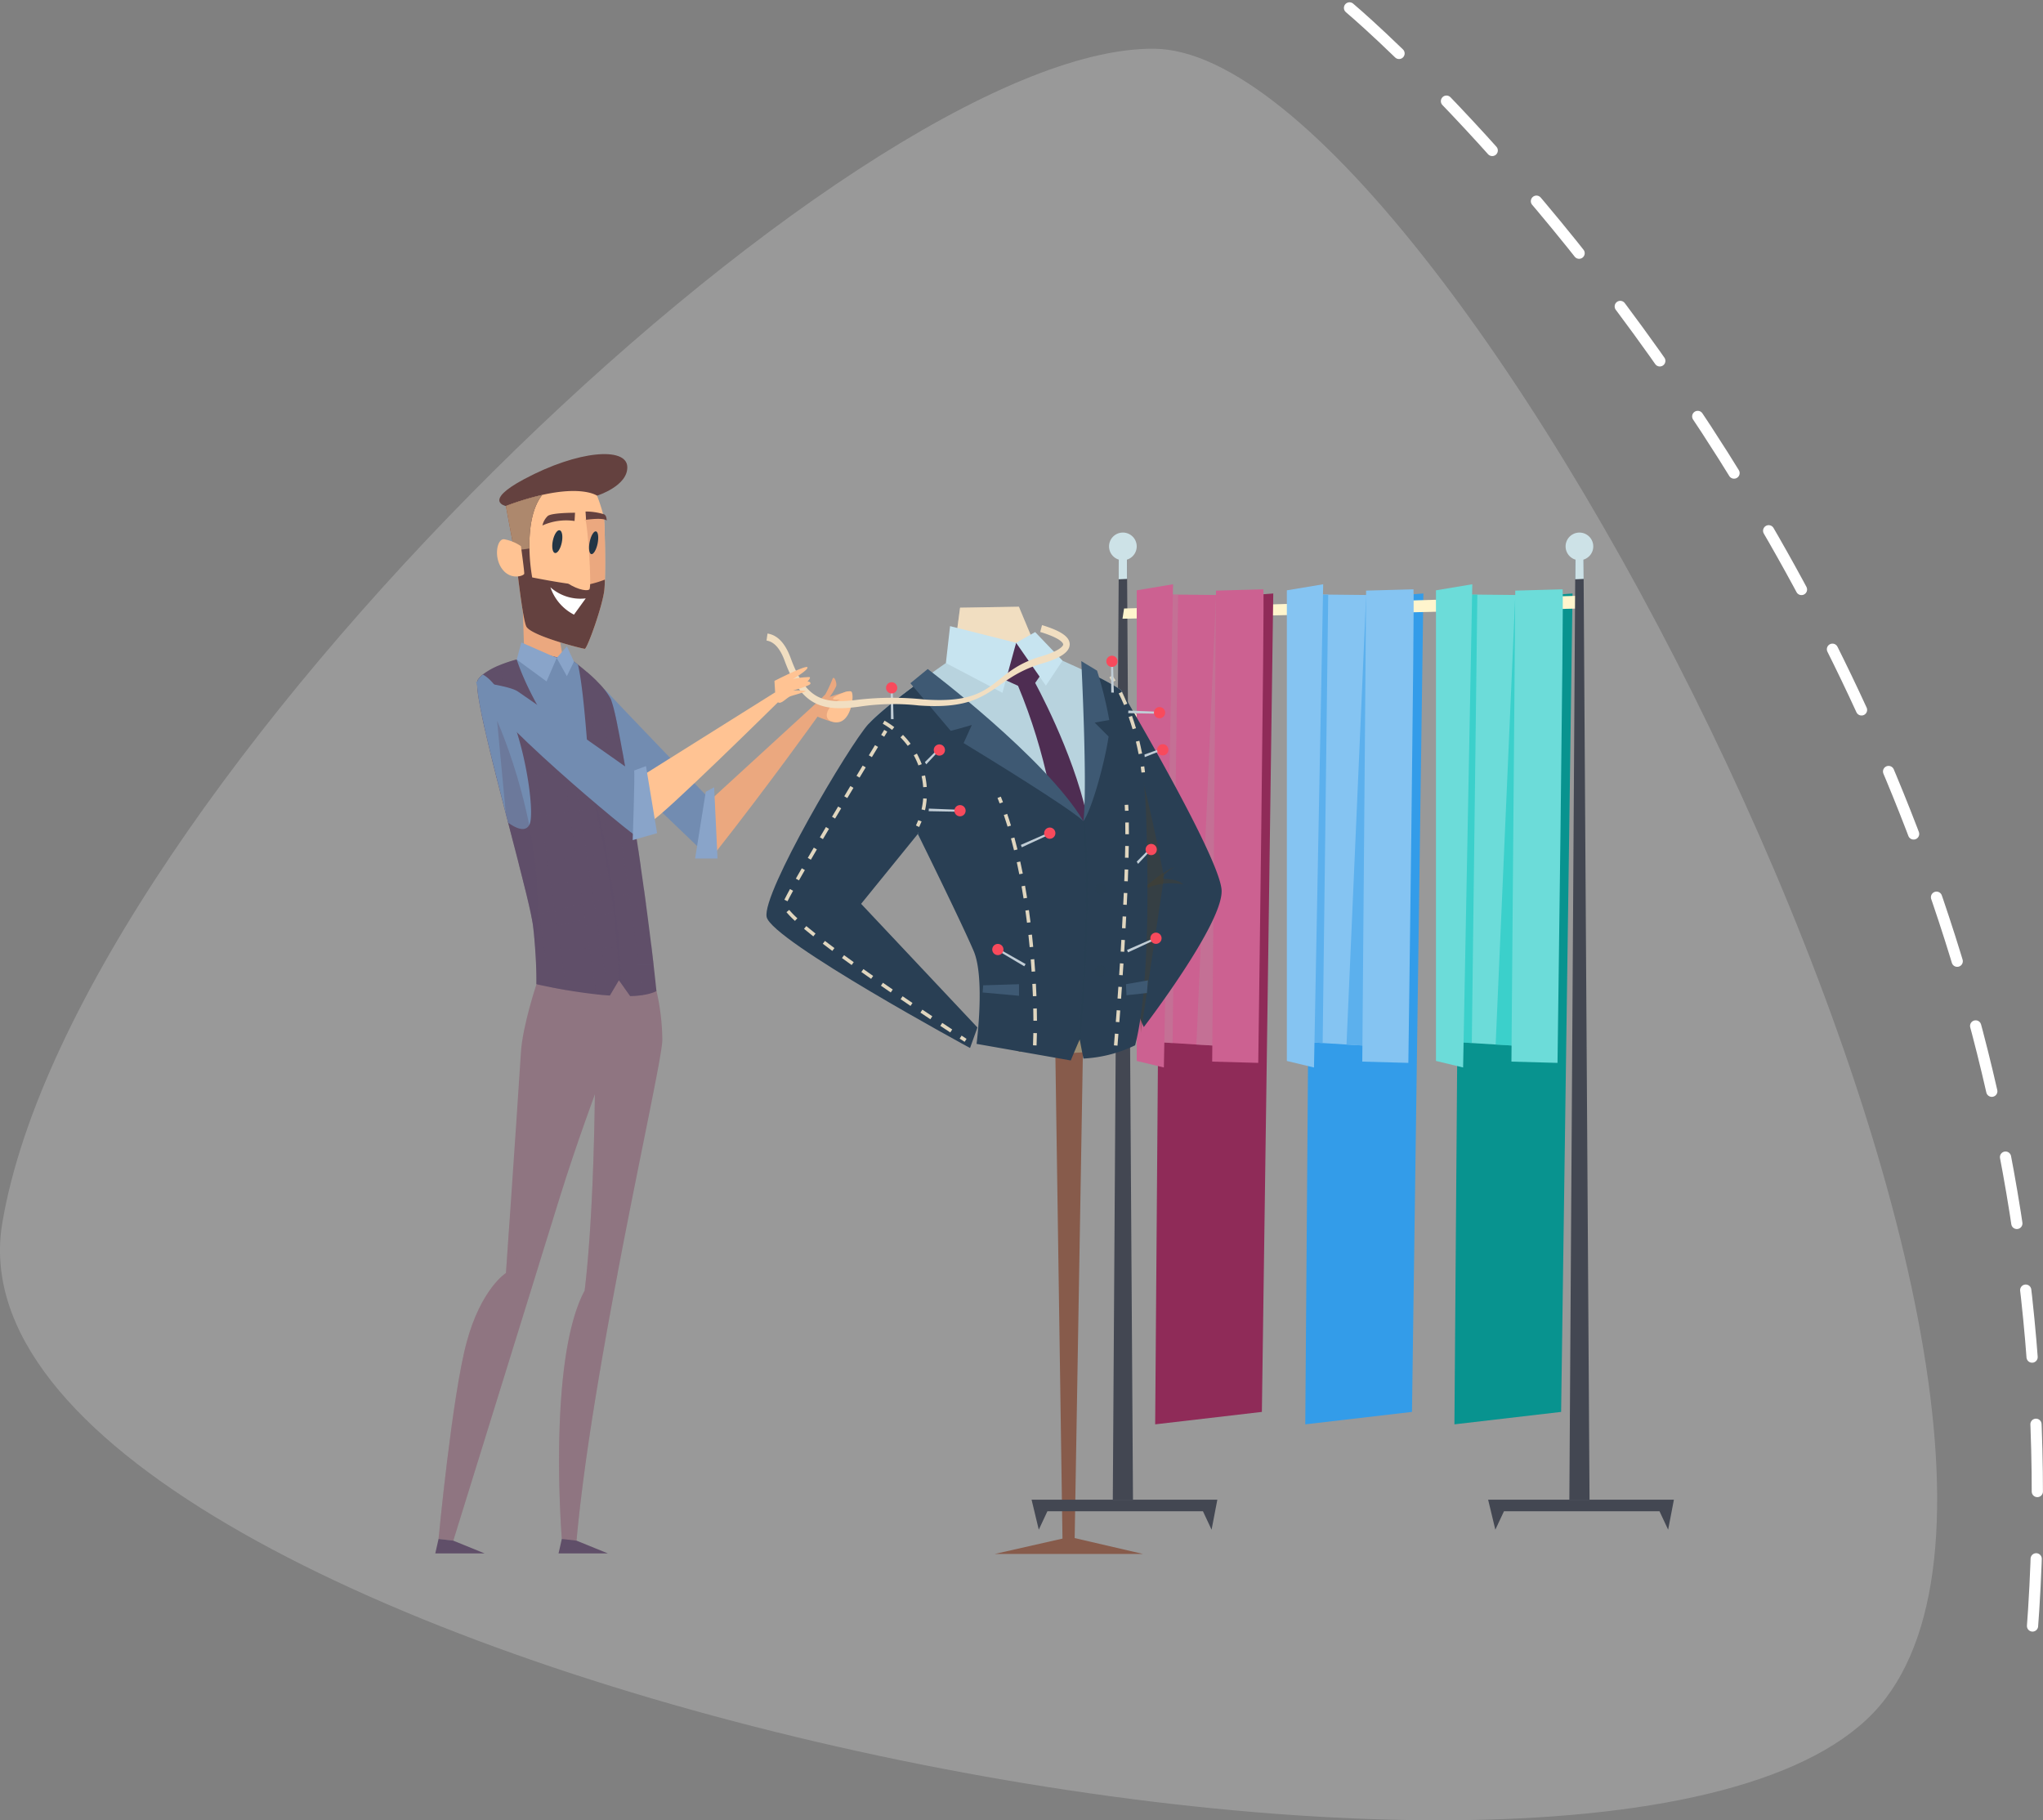<svg xmlns="http://www.w3.org/2000/svg" width="364.384" height="324.644" viewBox="0 0 364.384 324.644">
  <rect x="0" y="0" width="364.384" height="324.644" fill="#808080" stroke="none"/>
  <g id="Grupo_57736" data-name="Grupo 57736" transform="translate(-951.623 -174.211)">
    <g id="Grupo_54816" data-name="Grupo 54816" transform="translate(847.205 -1643.322)">
      <g id="Grupo_54482" data-name="Grupo 54482">
        <path id="Trazado_100598" data-name="Trazado 100598" d="M310.267,1826.224c53.613.472,175.628,241.182,129.41,295.531S91.67,2113.238,104.836,2035.6,256.655,1825.754,310.267,1826.224Z" fill="#fff" opacity="0.2" style="isolation: isolate"/>
        <path id="Trazado_100599" data-name="Trazado 100599" d="M345.114,1818.942s137.338,115.082,121.393,293.946" fill="none" stroke="#fff" stroke-linecap="round" stroke-linejoin="round" stroke-width="2" stroke-dasharray="12"/>
      </g>
    </g>
    <g id="Grupo_54848" data-name="Grupo 54848" transform="translate(-212.15 -478.435)">
      <g id="Grupo_54850" data-name="Grupo 54850" transform="translate(1316.572 760.858)">
        <g id="Grupo_54848-2" data-name="Grupo 54848" transform="translate(24.62 69.618)">
          <path id="Trazado_104464" data-name="Trazado 104464" d="M1429.763,899.023l.134,9.028,1.3,88.421h2.137l1.526-90.076.13-7.611Z" transform="translate(-1419.098 -898.785)" fill="#875b4b"/>
          <path id="Trazado_104465" data-name="Trazado 104465" d="M1429.763,899.023l.134,9.028,4.964-1.656.13-7.611Z" transform="translate(-1419.098 -898.785)" fill="#875b4b" opacity="0.5" style="mix-blend-mode: multiply;isolation: isolate"/>
          <path id="Trazado_104466" data-name="Trazado 104466" d="M1424.956,1062.982l13.068,3.032h-26.449Z" transform="translate(-1411.575 -966.7)" fill="#875b4b"/>
        </g>
        <g id="Grupo_54849" data-name="Grupo 54849">
          <path id="Trazado_104467" data-name="Trazado 104467" d="M1419.1,813.5c-2.09,15.012-5.649,37.626-5.649,37.626s-.255.046-.719.117c-3.162.506-1.744,4.185-10.91,2.659-1.781-.3-4.963-10.527-6.36-11.117-.172-5.754-16.363-24.827-16.363-24.827s-.192-.322-.531-.861c-1.477-2.379-5.746-9.011-8.778-11.5,1.167-2.886,3.663-5.812,6.49-8.439,5.791-5.373,10.427-6.332,10.427-6.332l1.4-10.6,10.492-.171,3.647,8.734s11.046,5.019,15.746,8.983c1.455,1.225,2.45,2.228,2.572,2.747C1420.727,801.218,1420.075,806.546,1419.1,813.5Z" transform="translate(-1369.674 -780.06)" fill="#f1dec1"/>
          <path id="Trazado_104468" data-name="Trazado 104468" d="M1369.709,822.05c-1.265,4.872,7.771,15.023,11.508,12.693C1384.934,832.425,1371.941,813.451,1369.709,822.05Z" transform="translate(-1369.589 -796.509)" fill="#dbb49b"/>
          <path id="Trazado_104469" data-name="Trazado 104469" d="M1422.57,797.777c-3.316,2.989-9.107,7.18-16.158,7.916-8.915.932-21.008-5.766-25.549-8.531,5.791-5.373,10.427-6.332,10.427-6.332l1.4-10.6,10.492-.171,3.647,8.734S1417.87,793.812,1422.57,797.777Z" transform="translate(-1374.252 -780.06)" fill="#f1dec1" opacity="0.3" style="mix-blend-mode: screen;isolation: isolate"/>
          <path id="Trazado_104470" data-name="Trazado 104470" d="M1454.711,814.959s3.717,5.48-1.46,12.976C1450.58,825.052,1454.711,814.959,1454.711,814.959Z" transform="translate(-1403.821 -794.495)" fill="#f1dec1"/>
        </g>
      </g>
      <g id="Grupo_54854" data-name="Grupo 54854" transform="translate(1347.764 747.628)">
        <g id="Grupo_54851" data-name="Grupo 54851" transform="translate(0 0)">
          <path id="Trazado_104471" data-name="Trazado 104471" d="M1447.484,931.723h3.6l-1.045-164.217-.034-5.262v-.178l-1.438-.359,0,.406-.034,5.461Z" transform="translate(-1432.999 -759.239)" fill="#434752"/>
          <path id="Trazado_104472" data-name="Trazado 104472" d="M1454.885,1057l1.027-5.347h-33.131l1.284,5.347,1.541-3.293h27.737Z" transform="translate(-1422.782 -879.164)" fill="#434752"/>
          <path id="Trazado_104473" data-name="Trazado 104473" d="M1446.341,759.965a2.468,2.468,0,1,1,3.2,2.357l.022,3.443-1.51.067.022-3.512A2.468,2.468,0,0,1,1446.341,759.965Z" transform="translate(-1432.526 -757.498)" fill="#cde2e7"/>
        </g>
        <g id="Grupo_54852" data-name="Grupo 54852" transform="translate(16.214 9.218)">
          <path id="Trazado_104474" data-name="Trazado 104474" d="M1570.057,776.21l2.4-.185-2.032,145.965-19.031,2.217,1.109-145.965Z" transform="translate(-1492.192 -774.379)" fill="#08938f"/>
          <path id="Trazado_104475" data-name="Trazado 104475" d="M1524.694,776.21l2.4-.185-2.032,145.965-19.031,2.217,1.109-145.965Z" transform="translate(-1473.43 -774.379)" fill="#339ce9"/>
          <path id="Trazado_104476" data-name="Trazado 104476" d="M1532.129,776.7l-81.417,2.283-.28,1.826,81.7-1.826Z" transform="translate(-1450.432 -774.659)" fill="#fff5cd"/>
          <path id="Trazado_104477" data-name="Trazado 104477" d="M1553.165,776.315l.068,23.678.156,56.216,1.836.114,4.255.267,4.869.3-1.261-74.759.013-5.714-6.886-.072-2.483-.03Z" transform="translate(-1492.924 -774.499)" fill="#6cdcd9"/>
          <path id="Trazado_104478" data-name="Trazado 104478" d="M1553.281,800l.156,56.216,1.836.114.99-79.974-2.483-.03Z" transform="translate(-1492.972 -774.502)" fill="#0ac4bf" opacity="0.5" style="mix-blend-mode: multiply;isolation: isolate"/>
          <path id="Trazado_104479" data-name="Trazado 104479" d="M1563.935,856.75l4.868.3-1.26-74.759-.11-5.592Z" transform="translate(-1497.379 -774.66)" fill="#0ac4bf" opacity="0.5" style="mix-blend-mode: multiply;isolation: isolate"/>
          <path id="Trazado_104480" data-name="Trazado 104480" d="M1577.865,774.756c.228.685-.913,84.461-.913,84.461l-8.218-.228.684-84Z" transform="translate(-1499.364 -773.854)" fill="#6cdcd9"/>
          <path id="Trazado_104481" data-name="Trazado 104481" d="M1552.259,773.218,1550.62,859.4l-4.842-1.167V774.3Z" transform="translate(-1489.869 -773.218)" fill="#6cdcd9"/>
          <path id="Trazado_104482" data-name="Trazado 104482" d="M1479.036,776.21l2.4-.185-2.032,145.965-19.031,2.217,1.109-145.965Z" transform="translate(-1454.544 -774.379)" fill="#8f2b58"/>
          <path id="Trazado_104483" data-name="Trazado 104483" d="M1462.144,776.315l.068,23.678.156,56.216,1.836.114,4.255.267,4.868.3-1.26-74.759.013-5.714-6.886-.072-2.483-.03Z" transform="translate(-1455.276 -774.499)" fill="#cc6191"/>
          <path id="Trazado_104484" data-name="Trazado 104484" d="M1462.26,800l.156,56.216,1.836.114.99-79.974-2.483-.03Z" transform="translate(-1455.324 -774.502)" fill="#bc809b" opacity="0.5" style="mix-blend-mode: multiply;isolation: isolate"/>
          <path id="Trazado_104485" data-name="Trazado 104485" d="M1472.913,856.75l4.869.3-1.26-74.759-.11-5.592Z" transform="translate(-1459.731 -774.66)" fill="#bc809b" opacity="0.5" style="mix-blend-mode: multiply;isolation: isolate"/>
          <path id="Trazado_104486" data-name="Trazado 104486" d="M1486.843,774.756c.228.685-.913,84.461-.913,84.461l-8.218-.228.685-84Z" transform="translate(-1461.716 -773.854)" fill="#cc6191"/>
          <path id="Trazado_104487" data-name="Trazado 104487" d="M1461.238,773.218,1459.6,859.4l-4.842-1.167V774.3Z" transform="translate(-1452.221 -773.218)" fill="#cc6191"/>
          <path id="Trazado_104488" data-name="Trazado 104488" d="M1507.8,776.315l.068,23.678.156,56.216,1.836.114,4.255.267,4.868.3-1.26-74.759.013-5.714-6.886-.072-2.483-.03Z" transform="translate(-1474.162 -774.499)" fill="#85c4f2"/>
          <path id="Trazado_104489" data-name="Trazado 104489" d="M1507.918,800l.156,56.216,1.836.114.99-79.974-2.483-.03Z" transform="translate(-1474.209 -774.502)" fill="#5cb0ed"/>
          <path id="Trazado_104490" data-name="Trazado 104490" d="M1518.572,856.75l4.868.3-1.26-74.759-.11-5.592Z" transform="translate(-1478.616 -774.66)" fill="#5cb0ed"/>
          <path id="Trazado_104491" data-name="Trazado 104491" d="M1532.5,774.756c.228.685-.914,84.461-.914,84.461l-8.218-.228.685-84Z" transform="translate(-1480.601 -773.854)" fill="#85c4f2"/>
          <path id="Trazado_104492" data-name="Trazado 104492" d="M1506.9,773.218l-1.638,86.186-4.842-1.167V774.3Z" transform="translate(-1471.106 -773.218)" fill="#85c4f2"/>
        </g>
        <g id="Grupo_54853" data-name="Grupo 54853" transform="translate(81.43 0)">
          <path id="Trazado_104493" data-name="Trazado 104493" d="M1586.353,931.723h3.6L1588.9,767.507l-.034-5.262v-.178l-1.438-.359,0,.406-.034,5.461Z" transform="translate(-1571.868 -759.239)" fill="#434752"/>
          <path id="Trazado_104494" data-name="Trazado 104494" d="M1593.754,1057l1.027-5.347H1561.65l1.284,5.347,1.541-3.293h27.737Z" transform="translate(-1561.65 -879.164)" fill="#434752"/>
          <path id="Trazado_104495" data-name="Trazado 104495" d="M1585.21,759.965a2.467,2.467,0,1,1,3.2,2.357l.022,3.443-1.51.067.022-3.512A2.468,2.468,0,0,1,1585.21,759.965Z" transform="translate(-1571.395 -757.498)" fill="#cde2e7"/>
        </g>
      </g>
      <g id="Grupo_54877" data-name="Grupo 54877" transform="translate(1241.41 733.635)">
        <path id="Trazado_104496" data-name="Trazado 104496" d="M1356.245,806.786s1.738-1.771,2.112-2.155a21.449,21.449,0,0,0,1.3-2.8c.3-.575.769.748.648,1.3a9.183,9.183,0,0,1-1.179,1.954s3.328-1.141,3.76-.989-.822,1.916-.822,1.916-.8,3.432-1.706,3.585-4.4-1.418-4.4-1.418Z" transform="translate(-1288.79 -761.784)" fill="#eba87f"/>
        <path id="Trazado_104497" data-name="Trazado 104497" d="M1292.784,805.014c1.514,1.682,18.505,19.346,18.505,19.346l-1.177,9.42-16.318-15.645Z" transform="translate(-1262.659 -763.159)" fill="#728cb1"/>
        <g id="Grupo_54860" data-name="Grupo 54860">
          <path id="Trazado_104498" data-name="Trazado 104498" d="M1267.655,769.321l.5,15.384,5.055,1.683,1.966-.721-1.495-8.894L1270,769.681Z" transform="translate(-1252.266 -748.395)" fill="#eba87f"/>
          <g id="Grupo_54858" data-name="Grupo 54858" transform="translate(0 33.593)">
            <path id="Trazado_104499" data-name="Trazado 104499" d="M1297.475,900.485c0,2.622-3.989,20.6-7.969,41.586-3.037,15.979-6.07,33.706-7.334,47.715a8.84,8.84,0,0,1-2.622-.309s-2.58-31.913,4.069-44.288c1.848-15.333,1.848-38.609,1.848-38.609l0-.025,2.508-19.473,4.69-2.669,3.777,7.368A40.131,40.131,0,0,1,1297.475,900.485Z" transform="translate(-1256.981 -829.592)" fill="#8f7581"/>
            <path id="Trazado_104500" data-name="Trazado 104500" d="M1289.506,956.535c-3.037,15.98-6.07,33.706-7.334,47.715a8.84,8.84,0,0,1-2.622-.309s-2.58-31.913,4.069-44.288c1.848-15.333,1.848-38.609,1.848-38.609l0-.025,1.1-1.637c-.977,9.982-1.62,29.494,0,35.838C1287.222,957.761,1288.407,957.757,1289.506,956.535Z" transform="translate(-1256.981 -844.055)" fill="#8f7581" opacity="0.3" style="mix-blend-mode: multiply;isolation: isolate"/>
            <path id="Trazado_104501" data-name="Trazado 104501" d="M1275.069,888.949s-1.353,11.649-2.571,16.623c-.114.474-.229.884-.342,1.222-.7,2.1-2,5.558-3.6,10.079-1.353,3.824-2.922,8.4-4.53,13.565-.761,2.441-2.081,6.691-3.68,11.851-5.807,18.7-15.315,49.373-15.315,49.373l-2.627-.309s2.411-25.445,5-35.051,7.021-12.376,7.021-12.376.279-4.01.656-9.483c.732-10.638,1.836-26.816,2.013-29.866.267-4.619,2.771-12.156,2.771-12.156Z" transform="translate(-1241.821 -831.468)" fill="#8f7581"/>
            <path id="Trazado_104502" data-name="Trazado 104502" d="M1260.345,974.38c-5.807,18.7-15.315,49.373-15.315,49.373l-2.627-.309s2.411-25.445,5-35.051,7.021-12.376,7.021-12.376.279-4.01.656-9.483C1255.727,975.129,1257.88,977.155,1260.345,974.38Z" transform="translate(-1241.821 -863.559)" fill="#8f7581" opacity="0.3" style="mix-blend-mode: multiply;isolation: isolate"/>
            <path id="Trazado_104503" data-name="Trazado 104503" d="M1254.157,800.136c0,.055,0,.114,0,.169.017.292.046.626.089,1v.013c.029.229.063.474.1.732a.771.771,0,0,0,.017.1c.016.118.037.245.059.372.038.228.076.461.118.7.026.131.047.267.072.4.084.457.178.939.283,1.446.017.085.038.174.055.263.03.144.059.291.089.44.076.359.157.727.237,1.1.05.225.1.453.156.685a.58.58,0,0,0,.017.084q.083.349.165.711c.067.3.135.6.2.905.063.274.131.554.2.837s.135.571.2.858c.072.3.148.609.224.922.047.2.1.406.144.609.021.08.042.161.059.241.029.127.063.254.093.381.042.161.08.321.118.482.1.393.2.791.3,1.193.14.55.28,1.108.419,1.671l.114.444c.017.063.034.127.047.19.173.681.347,1.362.524,2.052.047.178.093.355.135.532.012.043.025.085.033.127.064.253.131.507.195.757.059.233.123.465.182.7.076.3.156.605.232.91.072.266.14.533.208.8l.329,1.269s0,0,0,.008c.034.135.072.275.106.411q.107.413.216.825c.131.52.266,1.04.4,1.556.067.262.135.525.2.782.009.034.017.072.026.106.135.52.27,1.032.4,1.539l.063.241c.118.457.237.909.351,1.358.076.3.152.592.224.884.042.169.084.339.127.5.4,1.552.766,3.012,1.091,4.335.427,1.747.779,3.261,1.02,4.454.173.841.291,1.518.346,2,.03.271.059.533.084.8.123,1.172.212,2.259.279,3.253,0,.076.009.148.013.224.068.943.11,1.793.14,2.534.076,2.144.042,3.4.042,3.4l.537.118c.317.072.774.169,1.333.279l.588.118c.816.161,1.8.347,2.884.537,1.527.258,3.266.521,5.034.719l.33.038c.715.076,1.434.144,2.149.195.089.008.178.017.266.021l.038-.063,1.46-2.458.114-.195.237.33v0l.072.1.668.935,1.028,1.443a18.162,18.162,0,0,0,2.313-.191,9.543,9.543,0,0,0,1.632-.381,5.257,5.257,0,0,0,.745-.313c-.152-1.489-.326-3.075-.516-4.737-.127-1.108-.262-2.251-.406-3.413-.25-2.031-.516-4.137-.8-6.277l-.152-1.129c-.106-.8-.22-1.615-.33-2.428-.2-1.443-.406-2.888-.613-4.331-.135-.935-.271-1.869-.406-2.8-.274-1.848-.549-3.675-.828-5.452-.009-.068-.021-.135-.03-.2q-.209-1.358-.419-2.665c-.385-2.4-.761-4.686-1.121-6.78q-.235-1.339-.457-2.567c-.317-1.773-.622-3.359-.9-4.712-.165-.816-.325-1.544-.469-2.174a18.344,18.344,0,0,0-.66-2.335c-.029-.063-.051-.118-.076-.165a12.518,12.518,0,0,0-2.212-2.876c-.084-.085-.165-.169-.25-.254-.558-.558-1.137-1.087-1.679-1.552-.055-.047-.106-.093-.161-.14-.6-.512-1.134-.948-1.536-1.261-.436-.338-.706-.537-.706-.537l-1.527-.372-1.722-.423-1.565-.38-.084.013-3.98.6-1.125.169-.195.029a.035.035,0,0,1-.013,0,25.3,25.3,0,0,0-2.91.965,12.5,12.5,0,0,0-3.122,1.713,3.983,3.983,0,0,0-.884.935.383.383,0,0,0-.042.084.851.851,0,0,0-.059.216c0,.017,0,.034-.009.051A3.559,3.559,0,0,0,1254.157,800.136Z" transform="translate(-1246.681 -792.494)" fill="#604f69"/>
            <g id="Grupo_54855" data-name="Grupo 54855" transform="translate(7.471 5.342)" opacity="0.3" style="mix-blend-mode: multiply;isolation: isolate">
              <path id="Trazado_104504" data-name="Trazado 104504" d="M1271.864,884.059c.068.944.11,1.793.14,2.534l1.7-.009h.19l2.834-.012,5.245-.026,2.072-.012.956,0,1.591-.009h.66l3.079-.017.719,0,1.9-.008c-.127-1.108-.262-2.25-.406-3.413l-2.69.127-.055,0-2.931.14h-.042l-.423.021-1.434.068-1.4.067-2.03.093-5.215.249-1.776.085-1.062.05Z" transform="translate(-1261.477 -834.382)" fill="#604f69"/>
              <path id="Trazado_104505" data-name="Trazado 104505" d="M1291.086,868.735l-20.023,4.911c-.026-.262-.055-.525-.085-.8-.055-.487-.173-1.163-.347-2l20.125-4.539C1290.866,867.119,1290.98,867.931,1291.086,868.735Z" transform="translate(-1260.967 -827.445)" fill="#604f69"/>
              <path id="Trazado_104506" data-name="Trazado 104506" d="M1288.564,856.949l-20.531,4.415c-.359-1.468-.774-3.1-1.218-4.839l21.343-2.372C1288.294,855.079,1288.428,856.014,1288.564,856.949Z" transform="translate(-1259.389 -822.418)" fill="#604f69"/>
              <path id="Trazado_104507" data-name="Trazado 104507" d="M1285.894,842.63l-21.55,3.9c-.27-1.037-.545-2.1-.82-3.164-.034-.135-.072-.275-.106-.41l22.057-2.99Q1285.685,841.272,1285.894,842.63Z" transform="translate(-1257.984 -816.55)" fill="#604f69"/>
              <path id="Trazado_104508" data-name="Trazado 104508" d="M1282.35,826.591l-22.828,2.432c-.182-.711-.359-1.417-.532-2.115q-.21-.85-.419-1.675l23.323-1.21Q1282.114,825.255,1282.35,826.591Z" transform="translate(-1255.979 -809.956)" fill="#604f69"/>
              <path id="Trazado_104509" data-name="Trazado 104509" d="M1279.73,814.455l-23.546,1.168c-.25-1.074-.474-2.089-.664-3.024l23.741-.317C1279.4,812.911,1279.565,813.638,1279.73,814.455Z" transform="translate(-1254.717 -805.099)" fill="#604f69"/>
              <path id="Trazado_104510" data-name="Trazado 104510" d="M1254.179,801.7l19.643-1.671c.541.469,1.121.994,1.675,1.552l-21.25,1.916A7.716,7.716,0,0,1,1254.179,801.7Z" transform="translate(-1254.151 -800.033)" fill="#604f69"/>
            </g>
            <g id="Grupo_54856" data-name="Grupo 54856" transform="translate(11.615 2.229)" opacity="0.3" style="mix-blend-mode: screen;isolation: isolate">
              <path id="Trazado_104511" data-name="Trazado 104511" d="M1289.505,801.741c2.233,14.8,6.552,45.291,8.024,55.734a18.169,18.169,0,0,1-2.314.19l-1.028-1.442-6.771-56.428C1288.084,800.366,1288.821,801.034,1289.505,801.741Z" transform="translate(-1272.054 -796.821)" fill="#604f69"/>
              <path id="Trazado_104512" data-name="Trazado 104512" d="M1275.324,794.724l1.565.38,9.407,60.349c-.715-.05-1.434-.118-2.149-.195l-8.908-60.522Z" transform="translate(-1267.018 -794.724)" fill="#604f69"/>
              <path id="Trazado_104513" data-name="Trazado 104513" d="M1264.128,796.1a.033.033,0,0,0,.013,0l.195-.03,8.65,58.991c-1.087-.19-2.068-.376-2.885-.537l-8.882-57.456A25.433,25.433,0,0,1,1264.128,796.1Z" transform="translate(-1261.218 -795.279)" fill="#604f69"/>
            </g>
            <g id="Grupo_54857" data-name="Grupo 54857" transform="translate(26.571 22.539)">
              <path id="Trazado_104514" data-name="Trazado 104514" d="M1286.723,829.552c1.54,3.113,6.053,23.792,6.087,37.728l.114-.195.308.432c.017-14-4.572-35-6.128-38.156Z" transform="translate(-1286.723 -829.361)" fill="#604f69" opacity="0.3" style="mix-blend-mode: multiply;isolation: isolate"/>
            </g>
            <path id="Trazado_104515" data-name="Trazado 104515" d="M1266.18,795.544c3.291,10.007,13.053,22.232,13.053,22.232s-.9-16.323-2.136-21.339c-.435-.338-.706-.537-.706-.537l-4.813-1.176-5.384.816A.033.033,0,0,1,1266.18,795.544Z" transform="translate(-1251.655 -792.495)" fill="#728cb1"/>
            <path id="Trazado_104516" data-name="Trazado 104516" d="M1259.691,827.12c1.455,1.032,3.109,1.739,3.8.3,1.278-2.669-2-23.2-8.316-26.736a3.983,3.983,0,0,0-.884.935C1253.44,802.927,1256.688,815.569,1259.691,827.12Z" transform="translate(-1246.681 -794.962)" fill="#728cb1"/>
            <path id="Trazado_104517" data-name="Trazado 104517" d="M1241.994,1063.583l-.584,2.58h8.789l-5.582-2.272Z" transform="translate(-1241.41 -903.7)" fill="#604f69"/>
            <path id="Trazado_104518" data-name="Trazado 104518" d="M1279.486,1063.583l-.584,2.58h8.789l-5.582-2.272Z" transform="translate(-1256.917 -903.7)" fill="#604f69"/>
            <path id="Trazado_104519" data-name="Trazado 104519" d="M1280.154,792.125l-1.813,2.06,1.813,3.247,1.265-2.609Z" transform="translate(-1256.685 -791.42)" fill="#89a4c9"/>
            <path id="Trazado_104520" data-name="Trazado 104520" d="M1273.312,793.688l-1.811,4.183-5.319-3.9.822-3.051Z" transform="translate(-1251.656 -790.923)" fill="#89a4c9"/>
          </g>
          <g id="Grupo_54859" data-name="Grupo 54859" transform="translate(11.008)">
            <path id="Trazado_104521" data-name="Trazado 104521" d="M1262.064,742.894s-4.173-.824,3.241-4.787c9.731-5.2,18.19-5.738,18.405-2.275s-5.391,5.217-5.391,5.217Z" transform="translate(-1260.477 -733.635)" fill="#64413f"/>
            <path id="Trazado_104522" data-name="Trazado 104522" d="M1280.356,749.506c.01.069.022.164.032.281.141,1.59.253,7.453.155,10.872,0,.247-.014.486-.023.7-.016.389-.036.731-.061,1.012-.237,2.768-3.068,10.646-3.5,10.632s-9.763-2.357-10.46-4.038-1.749-11.406-1.749-11.406l-1.866-10.026a49.7,49.7,0,0,1,6.474-1.976c7.317-1.651,9.784.133,9.784.133A29.442,29.442,0,0,1,1280.356,749.506Z" transform="translate(-1261.302 -738.277)" fill="#ffc393"/>
            <path id="Trazado_104523" data-name="Trazado 104523" d="M1290.137,753.2c.141,1.59.253,7.453.155,10.872,0,.247-.014.486-.023.7-1.087.267-3.4.758-3.665.118-.342-.841.019-11.427.019-11.427C1287.343,752.991,1289.023,753.077,1290.137,753.2Z" transform="translate(-1271.05 -741.687)" fill="#eba87f"/>
            <path id="Trazado_104524" data-name="Trazado 104524" d="M1280.543,761.153c-.016.688-.045,1.277-.084,1.715-.237,2.768-3.068,10.646-3.5,10.632s-9.763-2.357-10.46-4.038-1.749-11.406-1.749-11.406l-.391-2.1-1.475-7.922a49.723,49.723,0,0,1,6.474-1.976c-1.938,2.465-2.333,6.379-2.272,9.552a33.812,33.812,0,0,0,.49,5.153s8.022,1.612,9.684,1.345A19.775,19.775,0,0,0,1280.543,761.153Z" transform="translate(-1261.302 -738.771)" fill="#64413f"/>
            <path id="Trazado_104525" data-name="Trazado 104525" d="M1280.273,764.321c1.979,1.609,4.193,2.118,4.69,1.7s-.328-11.779-.7-12.407S1280.273,764.321,1280.273,764.321Z" transform="translate(-1268.493 -741.889)" fill="#ffc393"/>
            <path id="Trazado_104526" data-name="Trazado 104526" d="M1269.362,746.053c-1.938,2.465-2.333,6.379-2.272,9.552-.732.122-1.9.257-2.727.346l-1.475-7.922A49.723,49.723,0,0,1,1269.362,746.053Z" transform="translate(-1261.302 -738.771)" fill="#ad886d"/>
            <path id="Trazado_104527" data-name="Trazado 104527" d="M1278.685,758.984c-.23,1.122-.774,1.957-1.215,1.867s-.613-1.073-.383-2.194.774-1.957,1.215-1.867S1278.915,757.863,1278.685,758.984Z" transform="translate(-1267.132 -743.21)" fill="#233545"/>
            <path id="Trazado_104528" data-name="Trazado 104528" d="M1289.7,759.3c-.23,1.121-.733,1.965-1.124,1.885s-.522-1.054-.292-2.175.733-1.966,1.124-1.885S1289.927,758.175,1289.7,759.3Z" transform="translate(-1271.758 -743.347)" fill="#233545"/>
            <path id="Trazado_104529" data-name="Trazado 104529" d="M1274,753.74a10.319,10.319,0,0,1,5.731-.8l.083-1.469s-4.133-.024-4.863.575A3.334,3.334,0,0,0,1274,753.74Z" transform="translate(-1265.898 -741.011)" fill="#64413f"/>
            <path id="Trazado_104530" data-name="Trazado 104530" d="M1287.11,751.1l.094,1.474s3.083-.45,3.68.14c-.02-.294-.042-.926-.493-1.125A11.118,11.118,0,0,0,1287.11,751.1Z" transform="translate(-1271.32 -740.861)" fill="#64413f"/>
            <path id="Trazado_104531" data-name="Trazado 104531" d="M1276.429,774.141a8.056,8.056,0,0,0,6.3,1.98l-2.1,2.9A8.575,8.575,0,0,1,1276.429,774.141Z" transform="translate(-1266.902 -750.389)" fill="#fff"/>
            <path id="Trazado_104532" data-name="Trazado 104532" d="M1264.451,760.754s.632,4.558.588,4.92-2.383,1.244-3.933-.837-.942-5.365.31-5.317A7.688,7.688,0,0,1,1264.451,760.754Z" transform="translate(-1260.183 -744.341)" fill="#ffc393"/>
          </g>
        </g>
        <path id="Trazado_104533" data-name="Trazado 104533" d="M1260.2,814.724l1.557,16.513.329,1.269s0,0,0,.008c.034.135.072.275.106.41q.107.412.216.825c.131.52.266,1.04.4,1.556.067.262.135.525.2.782.009.034.017.072.026.106.135.52.27,1.032.4,1.539l.063.241c.119.457.237.909.351,1.358.076.3.152.592.224.884.042.169.084.339.127.5.4,1.552.766,3.012,1.091,4.335.427,1.747.779,3.261,1.02,4.454.173.841.291,1.518.346,2,.03.271.059.533.084.8.123,1.172.212,2.259.279,3.253C1269.717,835.665,1260.2,814.724,1260.2,814.724Z" transform="translate(-1249.18 -767.175)" fill="#604f69" opacity="0.3" style="mix-blend-mode: multiply;isolation: isolate"/>
        <path id="Trazado_104534" data-name="Trazado 104534" d="M1325.208,826.635c.089,2.06.237,6.987.326,10.066,9.889-12.528,18.69-24.853,18.69-24.853l-.261-2.4Z" transform="translate(-1276.07 -764.993)" fill="#eba87f"/>
        <path id="Trazado_104535" data-name="Trazado 104535" d="M1323.835,834.982l-1.5.8-1.9,11.9h4Z" transform="translate(-1274.096 -775.554)" fill="#89a4c9"/>
        <path id="Trazado_104536" data-name="Trazado 104536" d="M1363.54,805.989c-2.165.865-2.727,1.474-.654,1.235-2.224.938-3.678,3.851-.8,4.086s3.459-5.461,2.679-5.516A2.328,2.328,0,0,0,1363.54,805.989Z" transform="translate(-1290.66 -763.478)" fill="#ffc393"/>
        <path id="Trazado_104537" data-name="Trazado 104537" d="M1253.806,802.845c.481,4.778,28.477,27.918,28.747,27.659s-.058-10.863-.491-11.313-19.346-13.615-20.828-14.614S1253.806,802.845,1253.806,802.845Z" transform="translate(-1246.537 -762.261)" fill="#728cb1"/>
        <g id="Grupo_54874" data-name="Grupo 54874" transform="translate(59.065 30.681)">
          <path id="Trazado_104538" data-name="Trazado 104538" d="M1447.648,805.22s17.766,29.9,18.054,35.82-13.877,24.387-13.877,24.387a19.533,19.533,0,0,1-1.486-4.38c-1.405-11.117-5.6-51.666-5.724-52.794C1444.47,806.953,1447.648,805.22,1447.648,805.22Z" transform="translate(-1384.522 -793.925)" fill="#293f54"/>
          <path id="Trazado_104539" data-name="Trazado 104539" d="M1453.542,824.253c1.826,3.933,5.339,22.2,5.339,22.2l-4.132,27.775S1451.716,820.319,1453.542,824.253Z" transform="translate(-1387.974 -801.712)" fill="#52411e" opacity="0.3" style="mix-blend-mode: multiply;isolation: isolate"/>
          <path id="Trazado_104540" data-name="Trazado 104540" d="M1463.346,862.341a10.756,10.756,0,0,0-7.9,1.408s4.146-3.833,6.335-4.536c-2.034,1.173-2.19,2.112-2.19,2.112S1462.407,861.247,1463.346,862.341Z" transform="translate(-1389.004 -816.257)" fill="#52411e" opacity="0.3" style="mix-blend-mode: multiply;isolation: isolate"/>
          <path id="Trazado_104541" data-name="Trazado 104541" d="M1381.976,825.128l0,.013c.258.478,8.527,15.89,10.545,20.649,2.051,4.835,1.463,14.064,1.463,14.064a61.031,61.031,0,0,0,15.8,2.572c.414.008.833,0,1.247,0a23.438,23.438,0,0,0,9.179-1.835c2.572-9.762,2.614-28.9,1.857-41.277a63.862,63.862,0,0,0-1.274-10.883c-1.611-5.274-1.861-8.333-2.694-9.077a46.025,46.025,0,0,0-6.438-3.371c-2.093-.977-3.878-1.764-3.878-1.764l-8.281-3.185-12.525,3.607s-1.438.99-3.418,2.424c-3.35,2.432-8.264,6.133-10.384,8.438C1377.239,807.951,1383.922,816.44,1381.976,825.128Z" transform="translate(-1354.978 -788.055)" fill="#b8d3de"/>
          <path id="Trazado_104542" data-name="Trazado 104542" d="M1429.529,826.007c-1.489-11.281-8.009-24.134-9.981-27.822l1.335-1.92-4.736-5.239-2.736,6.264,3.081,1.409c9.976,23.938,8.2,46.864,7.817,57.812l3.752,3.05,2.69-2.191C1430.844,851.385,1430.9,836.45,1429.529,826.007Z" transform="translate(-1371.617 -788.054)" fill="#4e2d52"/>
          <path id="Trazado_104543" data-name="Trazado 104543" d="M1426.417,880.533c-9.817,4.543-26.228-.732-26.228-.732s.588-9.229-1.463-14.064c-2.018-4.758-10.287-20.171-10.545-20.649l0-.013s24.8,6.281,34.1-.034a21.219,21.219,0,0,0,6-5.786C1429.031,851.632,1428.989,870.771,1426.417,880.533Z" transform="translate(-1361.18 -808.003)" fill="#2e86a3" opacity="0.2" style="mix-blend-mode: multiply;isolation: isolate"/>
          <path id="Trazado_104544" data-name="Trazado 104544" d="M1409.242,788.93l-11.782-2.972-.743,6.581,10.084,5.307Z" transform="translate(-1364.712 -785.957)" fill="#c7e4f0"/>
          <path id="Trazado_104545" data-name="Trazado 104545" d="M1418.077,789.678l5.307,7.643,2.972-4.458-4.883-5.1Z" transform="translate(-1373.547 -786.706)" fill="#c7e4f0"/>
          <path id="Trazado_104546" data-name="Trazado 104546" d="M1402.464,830.964l1.026,2.344,7.777-2.2-.586-1.9Z" transform="translate(-1367.09 -803.844)" fill="#3b99b8"/>
          <path id="Trazado_104547" data-name="Trazado 104547" d="M1406.957,906.442c-.112.337-.448,2.693-.448,2.693s10.771,2.244,17.278,2.244a28.278,28.278,0,0,0,10.628-1.841s.448-2.58.112-2.58a32.811,32.811,0,0,1-10.291,1.5C1417.728,908.462,1406.957,906.442,1406.957,906.442Z" transform="translate(-1368.762 -835.792)" fill="#3d2717"/>
          <path id="Trazado_104548" data-name="Trazado 104548" d="M1360.341,815.7c-3.37,3.663-19.055,30.227-18.168,34.431s36.276,23.368,36.276,23.368l1.318-3.663-20.745-22.05,10.11-12.454C1373.033,826.088,1363.635,815.666,1360.341,815.7Z" transform="translate(-1342.137 -798.26)" fill="#293f54"/>
          <path id="Trazado_104549" data-name="Trazado 104549" d="M1417.806,911.855l.9-4.166,1.07.056-1.07,4.5Z" transform="translate(-1373.435 -836.308)" fill="#66542f"/>
          <path id="Trazado_104550" data-name="Trazado 104550" d="M1446.417,908.394l.113,3.885.9-.056.056-4.054Z" transform="translate(-1385.269 -836.506)" fill="#66542f"/>
          <path id="Trazado_104551" data-name="Trazado 104551" d="M1434.747,909.321l-.619,3.828,3.716-.225v-3.547Z" transform="translate(-1380.186 -836.983)" fill="#998d74"/>
          <path id="Trazado_104552" data-name="Trazado 104552" d="M1381.976,828.619l0,.013c.258.478,7.952,16.115,9.969,20.873,2.052,4.835.508,16.543.508,16.543l16.8,2.956s.782-1.869,1.256-2.969a8.421,8.421,0,0,1,.355-.778c0,.021.033.229.093.533.161.9.495,2.626.575,2.876a23.889,23.889,0,0,0,9.2-2.364c2.572-9.762,2.39-29.57,1.921-41.958-.411-10.879-3.714-20.76-4.547-21.5a46,46,0,0,0-6.438-3.371,154.94,154.94,0,0,1-.008,25.306c-.072.931-.131,1.485-.144,1.561a.965.965,0,0,0-.148-.229c-1.62-2.233-16.673-19.807-27.8-25.555-3.35,2.432-8.264,6.133-10.384,8.438C1377.239,811.442,1383.922,819.931,1381.976,828.619Z" transform="translate(-1354.978 -791.546)" fill="#293f54"/>
          <g id="Grupo_54861" data-name="Grupo 54861" transform="translate(55.532 33.228)" opacity="0.4">
            <path id="Trazado_104553" data-name="Trazado 104553" d="M1436.839,883.884a8.467,8.467,0,0,1,.355-.778c0,.021.034.229.093.533.474-4.894,2.318-25.9.7-41.015-.072.931-.131,1.485-.144,1.561a.963.963,0,0,0-.148-.229C1439.106,859.234,1437.249,879.723,1436.839,883.884Z" transform="translate(-1436.839 -842.624)" fill="#293f54" opacity="0.4" style="mix-blend-mode: multiply;isolation: isolate"/>
          </g>
          <path id="Trazado_104554" data-name="Trazado 104554" d="M1393.113,810.026c1.713-.432,3.76-1.049,3.76-1.049l-1.459,3.232c3.917,2.385,18.961,11.593,21.368,13.933-6.641-11.213-27.776-27.142-27.776-27.142l-3.092,2.53Z" transform="translate(-1360.244 -791.352)" fill="#3e5973"/>
          <path id="Trazado_104555" data-name="Trazado 104555" d="M1394.3,818.384c0,.055.106.072.283.059C1394.4,818.346,1394.3,818.316,1394.3,818.384Z" transform="translate(-1363.711 -799.354)" fill="#52411e"/>
          <path id="Trazado_104556" data-name="Trazado 104556" d="M1438.284,825.151c1.59-2.3,3.832-10.663,4.488-15.1l-2.483-2.483,2.6-.466a71.516,71.516,0,0,0-2.178-8.806L1437.9,796.6S1439.024,818.8,1438.284,825.151Z" transform="translate(-1381.746 -790.362)" fill="#3e5973"/>
          <path id="Trazado_104557" data-name="Trazado 104557" d="M1414.383,894.866v2.065l-6.489-.59.1-1.278Z" transform="translate(-1369.336 -831.004)" fill="#3e5973"/>
          <path id="Trazado_104558" data-name="Trazado 104558" d="M1455.418,893.692l-3.932.688.1,1.966,3.638-.393Z" transform="translate(-1387.366 -830.518)" fill="#3e5973"/>
          <path id="Trazado_104559" data-name="Trazado 104559" d="M1442.1,865.167a.983.983,0,1,0,.983-.983A.983.983,0,0,0,1442.1,865.167Z" transform="translate(-1383.482 -818.313)" fill="#293f54" opacity="0.4" style="mix-blend-mode: multiply;isolation: isolate"/>
          <path id="Trazado_104560" data-name="Trazado 104560" d="M1442.1,890.148a.983.983,0,1,0,.983-.983A.983.983,0,0,0,1442.1,890.148Z" transform="translate(-1383.482 -828.646)" fill="#293f54" opacity="0.4" style="mix-blend-mode: multiply;isolation: isolate"/>
          <g id="Grupo_54873" data-name="Grupo 54873" transform="translate(3.196 5.275)">
            <g id="Grupo_54862" data-name="Grupo 54862" transform="translate(0 3.507)">
              <path id="Trazado_104561" data-name="Trazado 104561" d="M1413.394,838.805l-.592.226q-.189-.493-.385-.977l.587-.239Q1413.2,838.3,1413.394,838.805Z" transform="translate(-1374.402 -816.19)" fill="#e0d6bf"/>
              <path id="Trazado_104562" data-name="Trazado 104562" d="M1423.312,889.438l-.633.042q-.071-1.076-.159-2.186l.633-.05Q1423.242,888.358,1423.312,889.438Z" transform="translate(-1378.581 -836.634)" fill="#e0d6bf"/>
              <path id="Trazado_104563" data-name="Trazado 104563" d="M1415.612,845.143l-.607.184c-.215-.707-.44-1.407-.668-2.08l.6-.2C1415.169,843.723,1415.4,844.429,1415.612,845.143Z" transform="translate(-1375.196 -818.352)" fill="#e0d6bf"/>
              <path id="Trazado_104564" data-name="Trazado 104564" d="M1423.276,909.724l.635.01c-.012.783-.033,1.524-.062,2.2l-.634-.027C1423.244,911.236,1423.265,910.5,1423.276,909.724Z" transform="translate(-1378.868 -845.932)" fill="#e0d6bf"/>
              <path id="Trazado_104565" data-name="Trazado 104565" d="M1423.288,902.247l.635-.014c.016.764.026,1.5.029,2.2l-.634,0Q1423.312,903.39,1423.288,902.247Z" transform="translate(-1378.898 -842.834)" fill="#e0d6bf"/>
              <path id="Trazado_104566" data-name="Trazado 104566" d="M1419.348,859.693l-.623.123q-.212-1.076-.446-2.142l.62-.136Q1419.135,858.609,1419.348,859.693Z" transform="translate(-1376.826 -824.346)" fill="#e0d6bf"/>
              <path id="Trazado_104567" data-name="Trazado 104567" d="M1420.714,867.076l-.627.1q-.171-1.08-.361-2.16l.625-.111Q1420.541,865.989,1420.714,867.076Z" transform="translate(-1377.425 -827.394)" fill="#e0d6bf"/>
              <path id="Trazado_104568" data-name="Trazado 104568" d="M1421.812,874.5l-.63.079q-.135-1.08-.288-2.172l.629-.088Q1421.676,873.418,1421.812,874.5Z" transform="translate(-1377.908 -830.462)" fill="#e0d6bf"/>
              <path id="Trazado_104569" data-name="Trazado 104569" d="M1422.672,881.961l-.632.06q-.1-1.08-.222-2.18l.63-.069Q1422.57,880.876,1422.672,881.961Z" transform="translate(-1378.29 -833.543)" fill="#e0d6bf"/>
              <path id="Trazado_104570" data-name="Trazado 104570" d="M1423.011,894.765l.634-.033c.039.751.071,1.485.1,2.2l-.634.023Q1423.069,895.888,1423.011,894.765Z" transform="translate(-1378.784 -839.731)" fill="#e0d6bf"/>
              <path id="Trazado_104571" data-name="Trazado 104571" d="M1417.669,852.373l-.616.151c-.176-.719-.359-1.431-.546-2.118l.612-.167C1417.307,850.931,1417.492,851.649,1417.669,852.373Z" transform="translate(-1376.093 -821.328)" fill="#e0d6bf"/>
              <path id="Trazado_104572" data-name="Trazado 104572" d="M1447.54,801.837l-.541.331q-.272-.445-.563-.88l.527-.354Q1447.26,801.38,1447.54,801.837Z" transform="translate(-1388.472 -800.935)" fill="#e0d6bf"/>
              <path id="Trazado_104573" data-name="Trazado 104573" d="M1449.28,806.231l.567-.286c.34.674.667,1.384.972,2.112l-.585.246C1449.935,807.589,1449.614,806.892,1449.28,806.231Z" transform="translate(-1389.649 -803.007)" fill="#e0d6bf"/>
              <path id="Trazado_104574" data-name="Trazado 104574" d="M1455.618,823.092l-.623.121c-.146-.751-.309-1.5-.486-2.237l.616-.149C1455.3,821.569,1455.47,822.332,1455.618,823.092Z" transform="translate(-1391.812 -809.163)" fill="#e0d6bf"/>
              <path id="Trazado_104575" data-name="Trazado 104575" d="M1452.906,813.241c.25.709.489,1.452.711,2.208l-.609.179c-.219-.745-.454-1.477-.7-2.177Z" transform="translate(-1390.901 -806.025)" fill="#e0d6bf"/>
              <path id="Trazado_104576" data-name="Trazado 104576" d="M1456.743,829.652l-.632.06s-.036-.379-.128-1.034l.629-.088C1456.707,829.266,1456.743,829.652,1456.743,829.652Z" transform="translate(-1392.421 -812.374)" fill="#e0d6bf"/>
              <path id="Trazado_104577" data-name="Trazado 104577" d="M1389.322,831.489l.62-.135a14.677,14.677,0,0,1,.3,2.062l-.633.046A14.094,14.094,0,0,0,1389.322,831.489Z" transform="translate(-1364.849 -813.517)" fill="#e0d6bf"/>
              <path id="Trazado_104578" data-name="Trazado 104578" d="M1389.93,840.455l-.619-.14a13.531,13.531,0,0,0,.293-1.97l.633.047A14.157,14.157,0,0,1,1389.93,840.455Z" transform="translate(-1364.845 -816.408)" fill="#e0d6bf"/>
              <path id="Trazado_104579" data-name="Trazado 104579" d="M1377.518,815.259l.314-.551a15.434,15.434,0,0,1,1.734,1.152l-.387.5A14.854,14.854,0,0,0,1377.518,815.259Z" transform="translate(-1359.967 -806.632)" fill="#e0d6bf"/>
              <path id="Trazado_104580" data-name="Trazado 104580" d="M1388.369,826.61l-.594.223a14.392,14.392,0,0,0-.829-1.814l.557-.3A14.968,14.968,0,0,1,1388.369,826.61Z" transform="translate(-1363.867 -810.771)" fill="#e0d6bf"/>
              <path id="Trazado_104581" data-name="Trazado 104581" d="M1384.708,820.607l-.509.379a14.426,14.426,0,0,0-1.3-1.515l.451-.445A15.013,15.013,0,0,1,1384.708,820.607Z" transform="translate(-1362.193 -808.417)" fill="#e0d6bf"/>
              <path id="Trazado_104582" data-name="Trazado 104582" d="M1388.617,845.2c-.131.337-.276.67-.431.992l-.572-.274c.148-.308.286-.627.411-.948Z" transform="translate(-1364.143 -819.148)" fill="#e0d6bf"/>
              <rect id="Rectángulo_9313" data-name="Rectángulo 9313" width="1.055" height="0.635" transform="matrix(0.518, -0.855, 0.855, 0.518, 17.263, 10.616)" fill="#e0d6bf"/>
              <path id="Trazado_104583" data-name="Trazado 104583" d="M1355.616,878.523l-.394.5c-.6-.475-1.157-.929-1.659-1.35l.408-.486C1354.468,877.6,1355.023,878.052,1355.616,878.523Z" transform="translate(-1350.059 -832.473)" fill="#e0d6bf"/>
              <path id="Trazado_104584" data-name="Trazado 104584" d="M1354.707,855.159c.348-.6.707-1.21,1.076-1.838l.547.321q-.551.941-1.074,1.837Z" transform="translate(-1350.532 -822.603)" fill="#e0d6bf"/>
              <rect id="Rectángulo_9314" data-name="Rectángulo 9314" width="2.128" height="0.634" transform="matrix(0.512, -0.859, 0.859, 0.512, 8.5, 25.217)" fill="#e0d6bf"/>
              <path id="Trazado_104585" data-name="Trazado 104585" d="M1360.012,847.387l-1.083,1.832-.547-.322,1.083-1.833Z" transform="translate(-1352.052 -820.015)" fill="#e0d6bf"/>
              <path id="Trazado_104586" data-name="Trazado 104586" d="M1361.35,882.974l-.379.509q-.88-.655-1.7-1.285l.386-.5Q1360.472,882.32,1361.35,882.974Z" transform="translate(-1352.418 -834.338)" fill="#e0d6bf"/>
              <rect id="Rectángulo_9315" data-name="Rectángulo 9315" width="2.129" height="0.635" transform="translate(10.68 21.561) rotate(-59.097)" fill="#e0d6bf"/>
              <path id="Trazado_104587" data-name="Trazado 104587" d="M1350.171,873.756l-.431.466a16.7,16.7,0,0,1-1.515-1.556l.49-.4A16.026,16.026,0,0,0,1350.171,873.756Z" transform="translate(-1347.851 -830.437)" fill="#e0d6bf"/>
              <path id="Trazado_104588" data-name="Trazado 104588" d="M1352.139,859.6l.549.317c-.376.651-.729,1.27-1.057,1.847l-.552-.314C1351.407,860.872,1351.762,860.253,1352.139,859.6Z" transform="translate(-1349.031 -825.2)" fill="#e0d6bf"/>
              <path id="Trazado_104589" data-name="Trazado 104589" d="M1367.2,887.278l-.37.515q-.876-.629-1.727-1.25l.374-.512Q1366.32,886.648,1367.2,887.278Z" transform="translate(-1354.83 -836.132)" fill="#e0d6bf"/>
              <path id="Trazado_104590" data-name="Trazado 104590" d="M1347.587,867.826c.22-.451.558-1.089,1-1.9l.556.306c-.442.8-.775,1.43-.992,1.871Z" transform="translate(-1347.587 -827.817)" fill="#e0d6bf"/>
              <path id="Trazado_104591" data-name="Trazado 104591" d="M1397.144,907.806l-.349.53c-.528-.347-1.125-.741-1.779-1.175l.35-.529C1396.019,907.066,1396.616,907.459,1397.144,907.806Z" transform="translate(-1367.204 -844.653)" fill="#e0d6bf"/>
              <path id="Trazado_104592" data-name="Trazado 104592" d="M1379.068,895.635l-.359.523q-.871-.6-1.754-1.21l.362-.521Q1378.2,895.037,1379.068,895.635Z" transform="translate(-1359.734 -839.605)" fill="#e0d6bf"/>
              <path id="Trazado_104593" data-name="Trazado 104593" d="M1373.109,891.489l-.364.52q-.874-.611-1.742-1.227l.367-.517Q1372.235,890.877,1373.109,891.489Z" transform="translate(-1357.272 -837.883)" fill="#e0d6bf"/>
              <rect id="Rectángulo_9316" data-name="Rectángulo 9316" width="2.129" height="0.634" transform="matrix(0.517, -0.856, 0.856, 0.517, 15.064, 14.258)" fill="#e0d6bf"/>
              <rect id="Rectángulo_9317" data-name="Rectángulo 9317" width="2.129" height="0.635" transform="matrix(0.515, -0.857, 0.857, 0.515, 12.869, 17.908)" fill="#e0d6bf"/>
              <path id="Trazado_104594" data-name="Trazado 104594" d="M1385.065,899.732l-.355.525q-.865-.583-1.763-1.2l.357-.524Q1384.2,899.147,1385.065,899.732Z" transform="translate(-1362.212 -841.305)" fill="#e0d6bf"/>
              <path id="Trazado_104595" data-name="Trazado 104595" d="M1391.09,903.788l-.352.528c-.565-.377-1.157-.773-1.771-1.185l.354-.527C1389.934,903.016,1390.526,903.411,1391.09,903.788Z" transform="translate(-1364.702 -842.987)" fill="#e0d6bf"/>
              <path id="Trazado_104596" data-name="Trazado 104596" d="M1402.135,911.077l-.345.532s-.316-.2-.886-.576l.347-.531Z" transform="translate(-1369.64 -846.254)" fill="#e0d6bf"/>
              <path id="Trazado_104597" data-name="Trazado 104597" d="M1451.1,840.312l.633-.036q.029.509.05,1.063l-.633.024Q1451.125,840.816,1451.1,840.312Z" transform="translate(-1390.4 -817.207)" fill="#e0d6bf"/>
              <path id="Trazado_104598" data-name="Trazado 104598" d="M1448,909.9l.633.049c-.06.771-.116,1.472-.166,2.092l-.633-.05C1447.888,911.375,1447.944,910.674,1448,909.9Z" transform="translate(-1389.052 -846.006)" fill="#e0d6bf"/>
              <path id="Trazado_104599" data-name="Trazado 104599" d="M1448.553,902.774l.633.046c-.054.729-.107,1.428-.157,2.092l-.633-.048C1448.447,904.2,1448.5,903.5,1448.553,902.774Z" transform="translate(-1389.284 -843.057)" fill="#e0d6bf"/>
              <path id="Trazado_104600" data-name="Trazado 104600" d="M1450.757,867.1l.633.027q-.044,1.041-.1,2.1l-.633-.03Q1450.712,868.14,1450.757,867.1Z" transform="translate(-1390.22 -828.301)" fill="#e0d6bf"/>
              <rect id="Rectángulo_9318" data-name="Rectángulo 9318" width="2.097" height="0.635" transform="translate(59.981 49.26) rotate(-86.644)" fill="#e0d6bf"/>
              <path id="Trazado_104601" data-name="Trazado 104601" d="M1451.042,859.959l.634.02q-.032,1.034-.073,2.1l-.633-.024Q1451.009,860.993,1451.042,859.959Z" transform="translate(-1390.348 -825.348)" fill="#e0d6bf"/>
              <path id="Trazado_104602" data-name="Trazado 104602" d="M1449.554,888.508l.633.041q-.068,1.061-.137,2.093l-.633-.042Q1449.486,889.57,1449.554,888.508Z" transform="translate(-1389.705 -837.157)" fill="#e0d6bf"/>
              <path id="Trazado_104603" data-name="Trazado 104603" d="M1450.4,874.235l.634.033q-.053,1.048-.112,2.1l-.634-.035Q1450.351,875.283,1450.4,874.235Z" transform="translate(-1390.068 -831.253)" fill="#e0d6bf"/>
              <path id="Trazado_104604" data-name="Trazado 104604" d="M1449.07,895.642l.633.043q-.074,1.072-.147,2.093l-.633-.045C1448.972,897.054,1449.021,896.356,1449.07,895.642Z" transform="translate(-1389.501 -840.107)" fill="#e0d6bf"/>
              <path id="Trazado_104605" data-name="Trazado 104605" d="M1451.285,847.422q0-.9-.012-1.743l.635-.009c.008.562.012,1.148.012,1.752v.348l-.635,0Z" transform="translate(-1390.473 -819.438)" fill="#e0d6bf"/>
              <path id="Trazado_104606" data-name="Trazado 104606" d="M1451.233,852.818l.634.009c-.01.683-.023,1.384-.04,2.1l-.635-.015Q1451.217,853.841,1451.233,852.818Z" transform="translate(-1390.44 -822.395)" fill="#e0d6bf"/>
            </g>
            <g id="Grupo_54863" data-name="Grupo 54863" transform="translate(25.736 26.643)">
              <path id="Trazado_104607" data-name="Trazado 104607" d="M1396.329,842.005l-4.852-.089.033-.464,4.859.187Z" transform="translate(-1391.477 -840.829)" fill="#c1cdd6"/>
              <path id="Trazado_104608" data-name="Trazado 104608" d="M1400.243,840.392a1,1,0,1,0,1.065.925A1,1,0,0,0,1400.243,840.392Z" transform="translate(-1394.719 -840.39)" fill="#f84a5c"/>
            </g>
            <g id="Grupo_54864" data-name="Grupo 54864" transform="translate(42.172 30.647)">
              <path id="Trazado_104609" data-name="Trazado 104609" d="M1424.082,849.5l-4.4,2.038-.172-.432,4.454-1.952Z" transform="translate(-1419.505 -848.018)" fill="#c1cdd6"/>
              <path id="Trazado_104610" data-name="Trazado 104610" d="M1427.115,847.35a1,1,0,1,0,1.362.368A1,1,0,0,0,1427.115,847.35Z" transform="translate(-1422.446 -847.218)" fill="#f84a5c"/>
            </g>
            <g id="Grupo_54865" data-name="Grupo 54865" transform="translate(61.113 49.389)">
              <path id="Trazado_104611" data-name="Trazado 104611" d="M1456.384,881.462l-4.4,2.038-.172-.432,4.454-1.952Z" transform="translate(-1451.807 -879.98)" fill="#c1cdd6"/>
              <path id="Trazado_104612" data-name="Trazado 104612" d="M1459.417,879.312a1,1,0,1,0,1.362.368A1,1,0,0,0,1459.417,879.312Z" transform="translate(-1454.748 -879.18)" fill="#f84a5c"/>
            </g>
            <g id="Grupo_54866" data-name="Grupo 54866" transform="translate(37.078 51.403)">
              <path id="Trazado_104613" data-name="Trazado 104613" d="M1413.627,884.653l4.221,2.4-.251.392-4.18-2.486Z" transform="translate(-1411.893 -883.458)" fill="#c1cdd6"/>
              <path id="Trazado_104614" data-name="Trazado 104614" d="M1411.4,884.52a1,1,0,1,0-.493-1.321A1,1,0,0,0,1411.4,884.52Z" transform="translate(-1410.818 -882.615)" fill="#f84a5c"/>
            </g>
            <g id="Grupo_54867" data-name="Grupo 54867" transform="translate(61.323 9.158)">
              <path id="Trazado_104615" data-name="Trazado 104615" d="M1457.017,812.187l-4.852-.089.033-.464,4.859.187Z" transform="translate(-1452.165 -811.011)" fill="#c1cdd6"/>
              <path id="Trazado_104616" data-name="Trazado 104616" d="M1460.932,810.574a1,1,0,1,0,1.064.925A1,1,0,0,0,1460.932,810.574Z" transform="translate(-1455.407 -810.572)" fill="#f84a5c"/>
            </g>
            <g id="Grupo_54868" data-name="Grupo 54868" transform="translate(18.134 4.731)">
              <path id="Trazado_104617" data-name="Trazado 104617" d="M1380.316,805.956l.134,4.851-.465-.012-.036-4.863Z" transform="translate(-1379.107 -804.226)" fill="#c1cdd6"/>
              <path id="Trazado_104618" data-name="Trazado 104618" d="M1378.519,804.135a1,1,0,1,0,.875-1.105A1,1,0,0,0,1378.519,804.135Z" transform="translate(-1378.512 -803.022)" fill="#f84a5c"/>
            </g>
            <g id="Grupo_54869" data-name="Grupo 54869" transform="translate(57.424)">
              <path id="Trazado_104619" data-name="Trazado 104619" d="M1447.319,797.887l.134,4.851-.465-.012-.036-4.863Z" transform="translate(-1446.11 -796.157)" fill="#c1cdd6"/>
              <path id="Trazado_104620" data-name="Trazado 104620" d="M1445.522,796.066a1,1,0,1,0,.876-1.106A1,1,0,0,0,1445.522,796.066Z" transform="translate(-1445.515 -794.953)" fill="#f84a5c"/>
            </g>
            <g id="Grupo_54870" data-name="Grupo 54870" transform="translate(25.064 15.817)">
              <path id="Trazado_104621" data-name="Trazado 104621" d="M1392.419,824.386l-1.846,1.986-.243-.4,1.909-1.91Z" transform="translate(-1390.33 -822.812)" fill="#c1cdd6"/>
              <path id="Trazado_104622" data-name="Trazado 104622" d="M1393.4,822.157a1,1,0,1,0,1.4.131A1,1,0,0,0,1393.4,822.157Z" transform="translate(-1391.451 -821.928)" fill="#f84a5c"/>
            </g>
            <g id="Grupo_54871" data-name="Grupo 54871" transform="translate(62.846 33.562)">
              <path id="Trazado_104623" data-name="Trazado 104623" d="M1456.852,854.648l-1.846,1.986-.243-.4,1.909-1.91Z" transform="translate(-1454.763 -853.073)" fill="#c1cdd6"/>
              <path id="Trazado_104624" data-name="Trazado 104624" d="M1457.835,852.418a1,1,0,1,0,1.4.132A1,1,0,0,0,1457.835,852.418Z" transform="translate(-1455.885 -852.189)" fill="#f84a5c"/>
            </g>
            <g id="Grupo_54872" data-name="Grupo 54872" transform="translate(64.226 15.78)">
              <path id="Trazado_104625" data-name="Trazado 104625" d="M1459.685,823.833l-2.518,1-.05-.462,2.542-.909Z" transform="translate(-1457.117 -822.526)" fill="#c1cdd6"/>
              <path id="Trazado_104626" data-name="Trazado 104626" d="M1461.735,821.9a1,1,0,1,0,1.213.72A1,1,0,0,0,1461.735,821.9Z" transform="translate(-1458.717 -821.864)" fill="#f84a5c"/>
            </g>
          </g>
        </g>
        <g id="Grupo_54875" data-name="Grupo 54875" transform="translate(59.077 30.495)">
          <path id="Trazado_104627" data-name="Trazado 104627" d="M1342.158,788.4c1.344.2,2.427,1.407,3.223,3.576,2.968,8.1,6.63,9.1,13.227,8.226a40.86,40.86,0,0,1,10.706-.227c13.458.975,12.65-4.756,22.041-7.5,3.256-.953,4.85-2.048,4.875-3.38s-1.5-2.407-4.932-3.453l-.324,1.222c4,1.22,4.1,2.127,4.1,2.226a.056.056,0,0,1,0,.014c-.028.353-.891,1.235-4,2.145-9.207,2.694-7.427,8.623-20.8,7.654a54.5,54.5,0,0,0-11.785.043c-6.254.833-9.309-.02-12.034-7.456-.958-2.613-2.344-4.075-4.12-4.343Z" transform="translate(-1342.158 -785.64)" fill="#f1dec1"/>
        </g>
        <g id="Grupo_54876" data-name="Grupo 54876" transform="translate(36.782 37.971)">
          <path id="Trazado_104628" data-name="Trazado 104628" d="M1304.2,821l23.774-14.914.676,1.6s-20.7,20.448-22.839,21.466S1304.2,821,1304.2,821Z" transform="translate(-1304.138 -801.571)" fill="#ffc393"/>
          <path id="Trazado_104629" data-name="Trazado 104629" d="M1344.692,802.9l-.124-2.032s5.638-2.884,5.879-2.431-2.583,2.095-2.583,2.095a13.549,13.549,0,0,1,3-.342c.2.2-.413.79-.413.79s.549-.039.541.359-3.114,1.237-3.114,1.237a11.509,11.509,0,0,1,2.242.092c.147.152-2.058.709-2.71.946s-1.674,1.514-2.214,1.054S1344.692,802.9,1344.692,802.9Z" transform="translate(-1320.86 -798.39)" fill="#ffc393"/>
        </g>
        <path id="Trazado_104630" data-name="Trazado 104630" d="M1301.71,829.314c.17.357-.255,12.416-.255,12.416l4.351-1.242-1.98-11.959Z" transform="translate(-1266.246 -772.884)" fill="#89a4c9"/>
      </g>
    </g>
  </g>
</svg>
